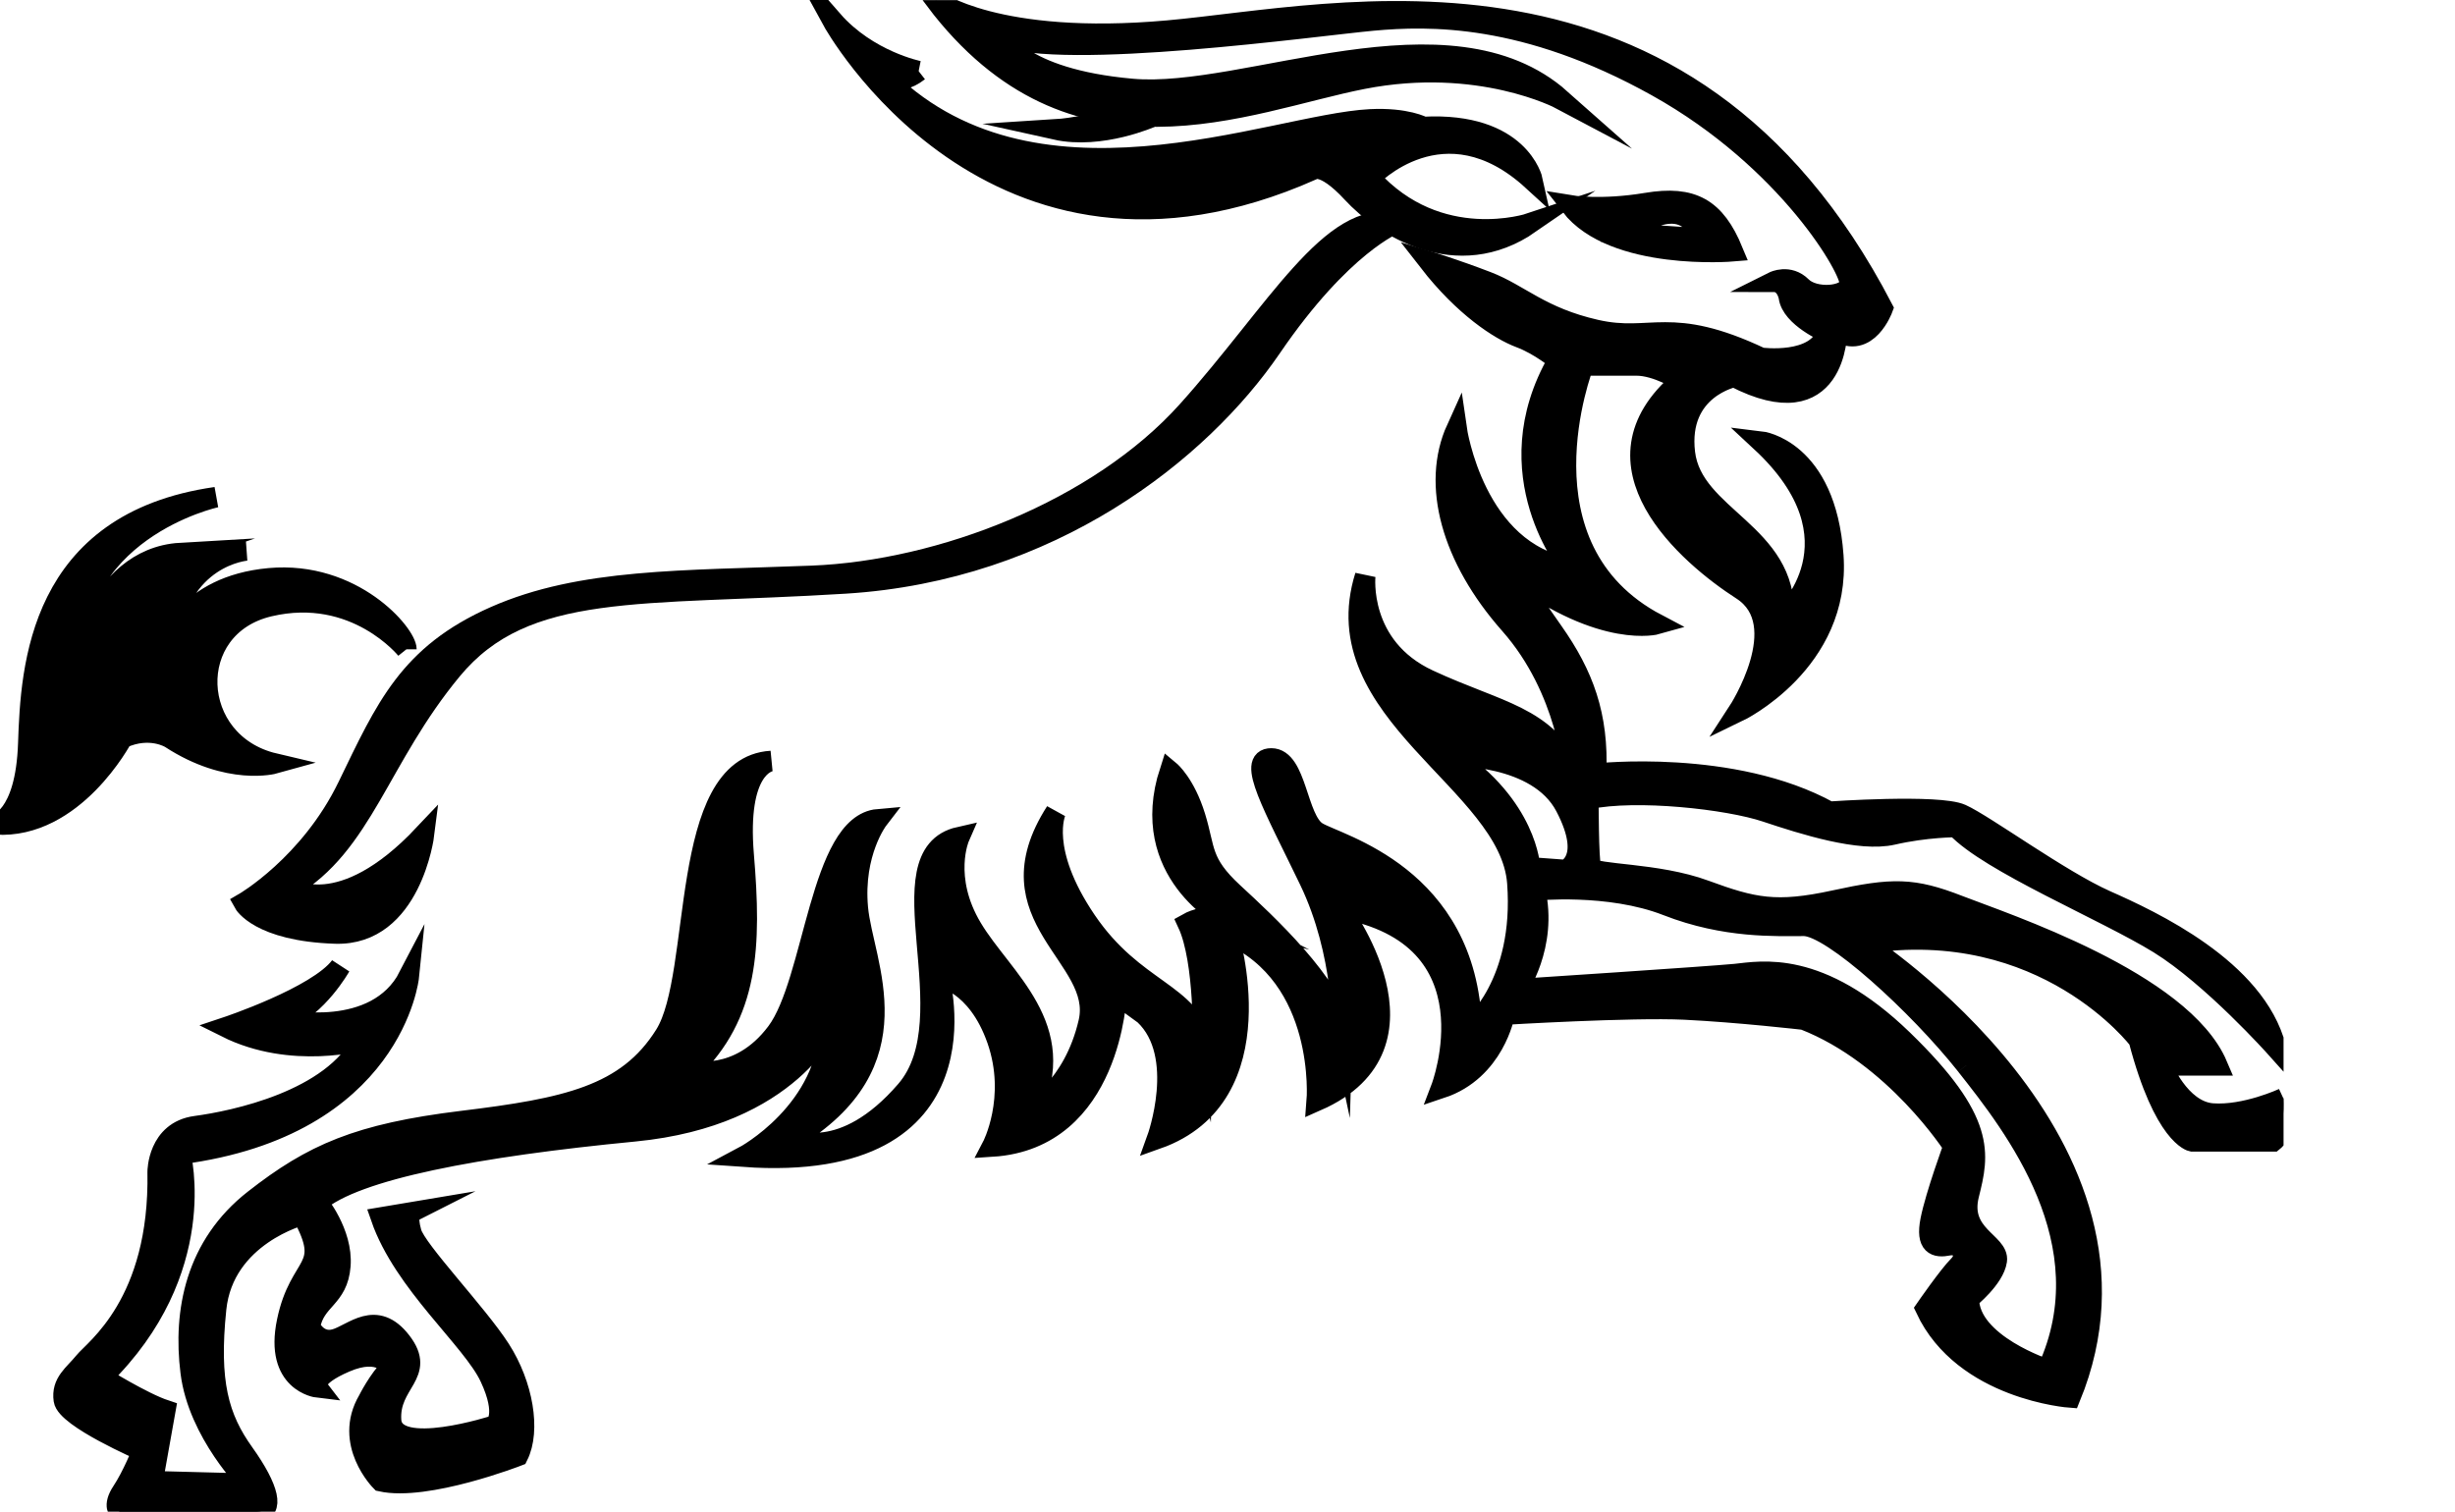 <?xml version="1.0" encoding="UTF-8" standalone="no"?>
<svg
   xmlns:dc="http://purl.org/dc/elements/1.1/"
   xmlns:cc="http://creativecommons.org/ns#"
   xmlns:rdf="http://www.w3.org/1999/02/22-rdf-syntax-ns#"
   xmlns:svg="http://www.w3.org/2000/svg"
   xmlns="http://www.w3.org/2000/svg"
   xmlns:sodipodi="http://sodipodi.sourceforge.net/DTD/sodipodi-0.dtd"
   xmlns:inkscape="http://www.inkscape.org/namespaces/inkscape"
   version="1.1"
   id="svg2"
   xml:space="preserve"
   width="63.52"
   height="39.12"
   viewBox="0 0 63.52 39.12"
   sodipodi:docname="vectorian104.pdf"><defs
     id="defs6"><clipPath
       clipPathUnits="userSpaceOnUse"
       id="clipPath32"><path
         d="M 0,0 H 44.324 V 29.345 H 0 Z"
         id="path30" /></clipPath></defs><sodipodi:namedview
     pagecolor="#ffffff"
     bordercolor="#666666"
     borderopacity="1"
     objecttolerance="10"
     gridtolerance="10"
     guidetolerance="10"
     inkscape:pageopacity="0"
     inkscape:pageshadow="2"
     inkscape:window-width="640"
     inkscape:window-height="480"
     id="namedview4" /><g
     id="g10"
     inkscape:groupmode="layer"
     inkscape:label="vectorian104"
     transform="matrix(1.333,0,0,-1.333,0,39.12)"><g
       id="g12"
       transform="translate(72,-42.656)"><g
         id="g14"
         transform="translate(-72,42.656)"><g
           id="g16"><g
             id="g18"><path
               d="m 22.361,27.079 c 0,0 -0.985,-0.443 -1.871,-0.246 0,0 0.788,0.049 1.378,0.345 z"
               style="fill:#000000;fill-opacity:1;fill-rule:nonzero;stroke:#000000;stroke-width:0.399;stroke-linecap:butt;stroke-linejoin:miter;stroke-miterlimit:10;stroke-dasharray:none;stroke-opacity:1"
               id="path20" /><path
               d="m 17.831,27.966 c 0,0 -0.985,0.197 -1.674,0.985 0,0 3.102,-5.663 9.306,-2.906 0,0 0.197,0.197 0.788,-0.443 0.59,-0.639 2.018,-1.576 3.446,-0.591 0,0 -1.773,-0.591 -3.102,0.886 0,0 1.428,1.527 3.151,-0.049 0,0 -0.247,1.132 -2.117,1.034 0,0 -0.33,0.183 -1.034,0.147 -1.92,-0.098 -6.597,-2.117 -9.502,0.886 0,0 0.296,-0.294 0.738,0.051"
               style="fill:#000000;fill-opacity:1;fill-rule:nonzero;stroke:#000000;stroke-width:0.399;stroke-linecap:butt;stroke-linejoin:miter;stroke-miterlimit:10;stroke-dasharray:none;stroke-opacity:1"
               id="path22" /><path
               d="m 31.568,24.815 c 0,0 1.083,0.936 1.477,-0.099 z m 0.394,0.591 c -0.886,-0.148 -1.477,-0.049 -1.477,-0.049 0.836,-1.083 3.151,-0.887 3.151,-0.887 -0.345,0.837 -0.788,1.083 -1.674,0.936"
               style="fill:#000000;fill-opacity:1;fill-rule:nonzero;stroke:#000000;stroke-width:0.399;stroke-linecap:butt;stroke-linejoin:miter;stroke-miterlimit:10;stroke-dasharray:none;stroke-opacity:1"
               id="path24" /><path
               d="m 27.088,25.012 c 0,0 -1.035,-0.394 -2.412,-2.412 C 23.296,20.579 20.391,18.267 16.403,18.021 12.415,17.774 10.199,18.069 8.772,16.346 7.345,14.623 7.049,12.949 5.62,12.113 c 0,0 0.985,-0.691 2.61,1.033 0,0 -0.246,-1.969 -1.723,-1.921 -1.477,0.049 -1.773,0.591 -1.773,0.591 0,0 1.279,0.739 2.018,2.266 0.739,1.525 1.182,2.559 2.856,3.298 1.674,0.738 3.643,0.689 6.154,0.787 2.511,0.099 5.564,1.281 7.286,3.2 1.724,1.921 2.807,3.939 4.038,3.644"
               style="fill:#000000;fill-opacity:1;fill-rule:nonzero;stroke:#000000;stroke-width:0.399;stroke-linecap:butt;stroke-linejoin:miter;stroke-miterlimit:10;stroke-dasharray:none;stroke-opacity:1"
               id="path26" /><g
               id="g28"
               clip-path="url(#clipPath32)"><path
                 d="m 7.887,16.741 c 0,0 -0.985,1.23 -2.66,0.836 -1.673,-0.393 -1.574,-2.658 0.099,-3.052 0,0 -0.886,-0.247 -2.019,0.492 0,0 -0.394,0.247 -0.935,0 0,0 -0.936,-1.773 -2.462,-1.674 0,0 0.591,0.098 0.64,1.576 0.05,1.477 0.197,4.284 3.643,4.776 0,0 -2.954,-0.64 -2.757,-3.447 0,0 0.394,2.266 2.068,2.363 0,0 -1.722,-0.589 -1.624,-2.509 0,0 0.148,1.722 1.428,2.116 0,0 -0.984,-0.689 -1.033,-2.018 0,0 0.394,2.314 2.511,2.462 0,0 -1.329,-0.099 -1.526,-1.822 0,0 0.344,1.132 1.968,1.28 1.625,0.147 2.66,-1.084 2.66,-1.378"
                 style="fill:#000000;fill-opacity:1;fill-rule:nonzero;stroke:#000000;stroke-width:0.399;stroke-linecap:butt;stroke-linejoin:miter;stroke-miterlimit:10;stroke-dasharray:none;stroke-opacity:1"
                 id="path34" /><path
                 d="m 38.166,8.665 c 0.935,-1.182 2.708,-3.446 1.576,-5.908 0,0 -1.527,0.493 -1.527,1.378 0,0 0.493,0.394 0.542,0.739 0.049,0.345 -0.739,0.492 -0.542,1.279 0.197,0.788 0.346,1.428 -1.28,3.005 -1.625,1.575 -2.757,1.329 -3.25,1.279 -0.492,-0.049 -4.233,-0.294 -4.233,-0.294 0,0 0.591,0.836 0.345,1.919 0,0 1.428,0.148 2.56,-0.294 1.132,-0.443 2.117,-0.394 2.658,-0.394 0.542,0 2.215,-1.527 3.151,-2.708 m -9.995,6.006 c 0,0 1.674,0.051 2.215,-0.983 0.542,-1.035 0,-1.232 0,-1.232 l -0.689,0.051 c 0,0 -0.049,1.182 -1.526,2.164 M 44.32,8.025 c 0,0 -0.739,-0.344 -1.379,-0.296 -0.639,0.051 -0.984,0.936 -0.984,0.936 h 1.083 c -0.69,1.626 -4.136,2.757 -5.022,3.102 -0.886,0.345 -1.28,0.345 -2.412,0.098 -1.132,-0.246 -1.575,-0.147 -2.511,0.197 -0.935,0.346 -2.167,0.296 -2.216,0.445 -0.049,0.147 -0.049,1.328 -0.049,1.328 0.935,0.197 2.708,0 3.447,-0.247 0.738,-0.246 1.822,-0.59 2.462,-0.443 0.641,0.148 1.231,0.148 1.231,0.148 0.64,-0.69 2.905,-1.626 3.94,-2.266 1.033,-0.64 2.264,-2.018 2.264,-2.018 -0.393,1.527 -2.412,2.462 -3.298,2.855 -0.886,0.394 -2.363,1.477 -2.807,1.675 -0.443,0.197 -2.56,0.049 -2.56,0.049 -1.871,1.034 -4.529,0.739 -4.529,0.739 0.049,1.132 -0.247,1.92 -0.837,2.757 -0.591,0.837 -0.739,1.131 -0.739,1.131 1.724,-1.279 2.758,-0.984 2.758,-0.984 -2.807,1.477 -1.428,5.022 -1.428,5.022 h 1.033 c 0.395,0 0.863,-0.296 0.863,-0.296 -1.921,-1.625 0.147,-3.397 1.182,-4.062 1.033,-0.665 -0.074,-2.363 -0.074,-2.363 0,0 1.994,0.96 1.846,3.028 -0.147,2.068 -1.404,2.216 -1.404,2.216 2.068,-1.92 0.444,-3.397 0.444,-3.397 0.074,1.624 -1.772,1.92 -1.921,3.176 -0.148,1.255 0.96,1.476 0.96,1.476 1.994,-1.033 1.994,0.887 1.994,0.887 0.591,-0.37 0.887,0.443 0.887,0.443 -3.841,7.385 -10.561,5.686 -13.884,5.391 -3.323,-0.296 -4.504,0.592 -4.504,0.592 2.683,-3.546 6.03,-1.97 8.296,-1.527 2.264,0.443 3.84,-0.394 3.84,-0.394 -2.167,1.921 -6.106,0 -8.32,0.197 -2.216,0.197 -2.561,1.034 -2.561,1.034 1.23,-0.492 6.154,0.197 7.237,0.296 1.083,0.098 2.954,0.148 5.515,-1.281 2.56,-1.428 3.791,-3.593 3.742,-3.84 -0.05,-0.247 -0.689,-0.296 -0.936,-0.049 -0.246,0.246 -0.542,0.098 -0.542,0.098 0.247,0 0.296,-0.295 0.296,-0.295 0.049,-0.393 0.738,-0.69 0.738,-0.69 -0.197,-0.639 -1.281,-0.492 -1.281,-0.492 -1.772,0.837 -2.117,0.295 -3.199,0.541 -1.084,0.246 -1.477,0.69 -2.117,0.936 -0.641,0.246 -1.132,0.394 -1.132,0.394 0.689,-0.886 1.378,-1.33 1.772,-1.478 0.393,-0.147 0.739,-0.441 0.739,-0.441 -1.281,-2.217 0.246,-4.039 0.246,-4.039 -1.871,0.296 -2.216,2.709 -2.216,2.709 -0.492,-1.084 -0.098,-2.511 1.033,-3.791 1.133,-1.281 1.231,-2.905 1.231,-2.905 -0.542,1.132 -1.428,1.182 -2.807,1.822 -1.379,0.64 -1.231,2.018 -1.231,2.018 -0.837,-2.658 2.806,-3.988 2.954,-5.957 0.147,-1.969 -0.887,-2.806 -0.887,-2.806 -0.098,2.954 -2.609,3.545 -3.003,3.791 -0.394,0.246 -0.394,1.428 -0.886,1.428 -0.493,0 0.049,-0.934 0.738,-2.363 0.689,-1.428 0.64,-2.954 0.64,-2.954 -0.197,0.936 -1.477,2.117 -2.117,2.708 -0.639,0.591 -0.541,0.837 -0.738,1.476 -0.197,0.641 -0.492,0.887 -0.492,0.887 -0.64,-1.969 1.083,-2.855 1.083,-2.855 -0.393,0.098 -0.738,-0.099 -0.738,-0.099 0.345,-0.738 0.296,-2.363 0.296,-2.363 -0.247,1.033 -1.33,1.033 -2.266,2.413 -0.935,1.378 -0.59,2.116 -0.59,2.116 -1.329,-2.068 0.935,-2.806 0.64,-4.085 -0.296,-1.281 -1.132,-1.723 -1.132,-1.723 0.787,1.624 -0.542,2.559 -1.133,3.545 -0.591,0.984 -0.246,1.771 -0.246,1.771 C 17.093,12.752 18.816,9.601 17.586,8.174 16.354,6.746 15.37,7.238 15.37,7.238 c 2.462,1.477 1.379,3.397 1.28,4.481 -0.099,1.083 0.394,1.723 0.394,1.723 -1.133,-0.098 -1.231,-3.15 -1.97,-4.136 -0.738,-0.985 -1.673,-0.738 -1.673,-0.738 1.133,1.083 1.182,2.412 1.033,4.185 -0.139,1.676 0.469,1.811 0.535,1.82 C 13.155,14.465 13.646,10.437 12.908,9.256 12.17,8.075 10.988,7.829 8.969,7.583 6.951,7.336 6.064,6.942 4.933,6.056 3.8,5.17 3.554,3.89 3.702,2.708 3.849,1.527 4.834,0.542 4.834,0.542 L 2.963,0.591 3.209,1.97 c -0.443,0.147 -1.231,0.639 -1.231,0.639 2.117,2.069 1.525,4.333 1.525,4.333 4.136,0.542 4.432,3.447 4.432,3.447 C 7.296,9.159 5.523,9.552 5.523,9.552 6.163,9.798 6.606,10.586 6.606,10.586 6.163,9.995 4.391,9.405 4.391,9.405 5.67,8.765 7.049,9.159 7.049,9.159 6.458,7.977 4.538,7.583 3.8,7.484 3.061,7.386 3.061,6.599 3.061,6.599 3.11,4.038 1.83,3.151 1.634,2.905 1.436,2.66 1.19,2.511 1.24,2.167 1.289,1.821 2.766,1.182 2.766,1.182 c 0,0 -0.197,-0.492 -0.394,-0.788 C 2.175,0.099 2.322,0 2.322,0 H 4.982 C 5.326,0 5.227,0.444 4.735,1.133 4.242,1.821 4.046,2.511 4.194,3.939 4.342,5.366 5.868,5.761 5.868,5.761 6.458,4.678 5.818,4.875 5.573,3.693 5.326,2.511 6.163,2.413 6.163,2.413 c 0,0 -0.148,0.196 0.542,0.492 C 7.394,3.201 7.59,2.807 7.59,2.807 7.344,2.561 7.148,2.167 7.148,2.167 6.655,1.33 7.394,0.591 7.394,0.591 8.28,0.394 10.053,1.084 10.053,1.084 10.299,1.576 10.151,2.462 9.708,3.151 9.265,3.841 8.083,5.071 7.984,5.417 c -0.098,0.343 0,0.393 0,0.393 L 7.394,5.711 C 7.837,4.432 9.166,3.348 9.511,2.609 9.856,1.871 9.609,1.675 9.609,1.675 c 0,0 -1.969,-0.641 -2.019,0.098 C 7.542,2.511 8.28,2.66 7.788,3.299 7.296,3.939 6.852,3.447 6.508,3.348 6.163,3.251 6.015,3.595 6.015,3.595 c 0.099,0.54 0.542,0.54 0.591,1.181 0.049,0.641 -0.443,1.231 -0.443,1.231 0.738,0.64 3.102,1.083 6.153,1.378 3.053,0.296 3.791,2.118 3.791,2.118 0,-1.723 -1.674,-2.611 -1.674,-2.611 4.875,-0.345 3.791,3.496 3.791,3.496 0,0 0.738,-0.098 1.133,-1.23 0.393,-1.133 -0.099,-2.069 -0.099,-2.069 2.315,0.148 2.413,2.955 2.413,2.955 l 0.541,-0.394 c 0.837,-0.787 0.247,-2.412 0.247,-2.412 2.363,0.837 1.378,3.988 1.378,3.988 1.92,-0.837 1.723,-3.249 1.723,-3.249 2.462,1.083 0.443,3.742 0.443,3.742 3.102,-0.542 1.97,-3.496 1.97,-3.496 1.033,0.344 1.23,1.428 1.23,1.428 0,0 2.462,0.148 3.496,0.099 1.034,-0.05 2.314,-0.197 2.314,-0.197 1.772,-0.689 2.905,-2.462 2.905,-2.462 0,0 -0.344,-0.936 -0.443,-1.428 -0.098,-0.492 0.099,-0.542 0.345,-0.492 0.246,0.049 0.393,-0.198 0.197,-0.394 -0.197,-0.197 -0.639,-0.837 -0.639,-0.837 0.738,-1.576 2.806,-1.723 2.806,-1.723 2.019,4.925 -3.988,8.813 -3.988,8.813 3.496,0.542 5.318,-1.87 5.318,-1.87 0.492,-1.871 1.033,-1.97 1.033,-1.97 h 1.575 c 0.247,0.197 0.197,0.837 0.197,0.837"
                 style="fill:#000000;fill-opacity:1;fill-rule:nonzero;stroke:#000000;stroke-width:0.399;stroke-linecap:butt;stroke-linejoin:miter;stroke-miterlimit:10;stroke-dasharray:none;stroke-opacity:1"
                 id="path36" /></g></g></g></g></g></g></svg>
